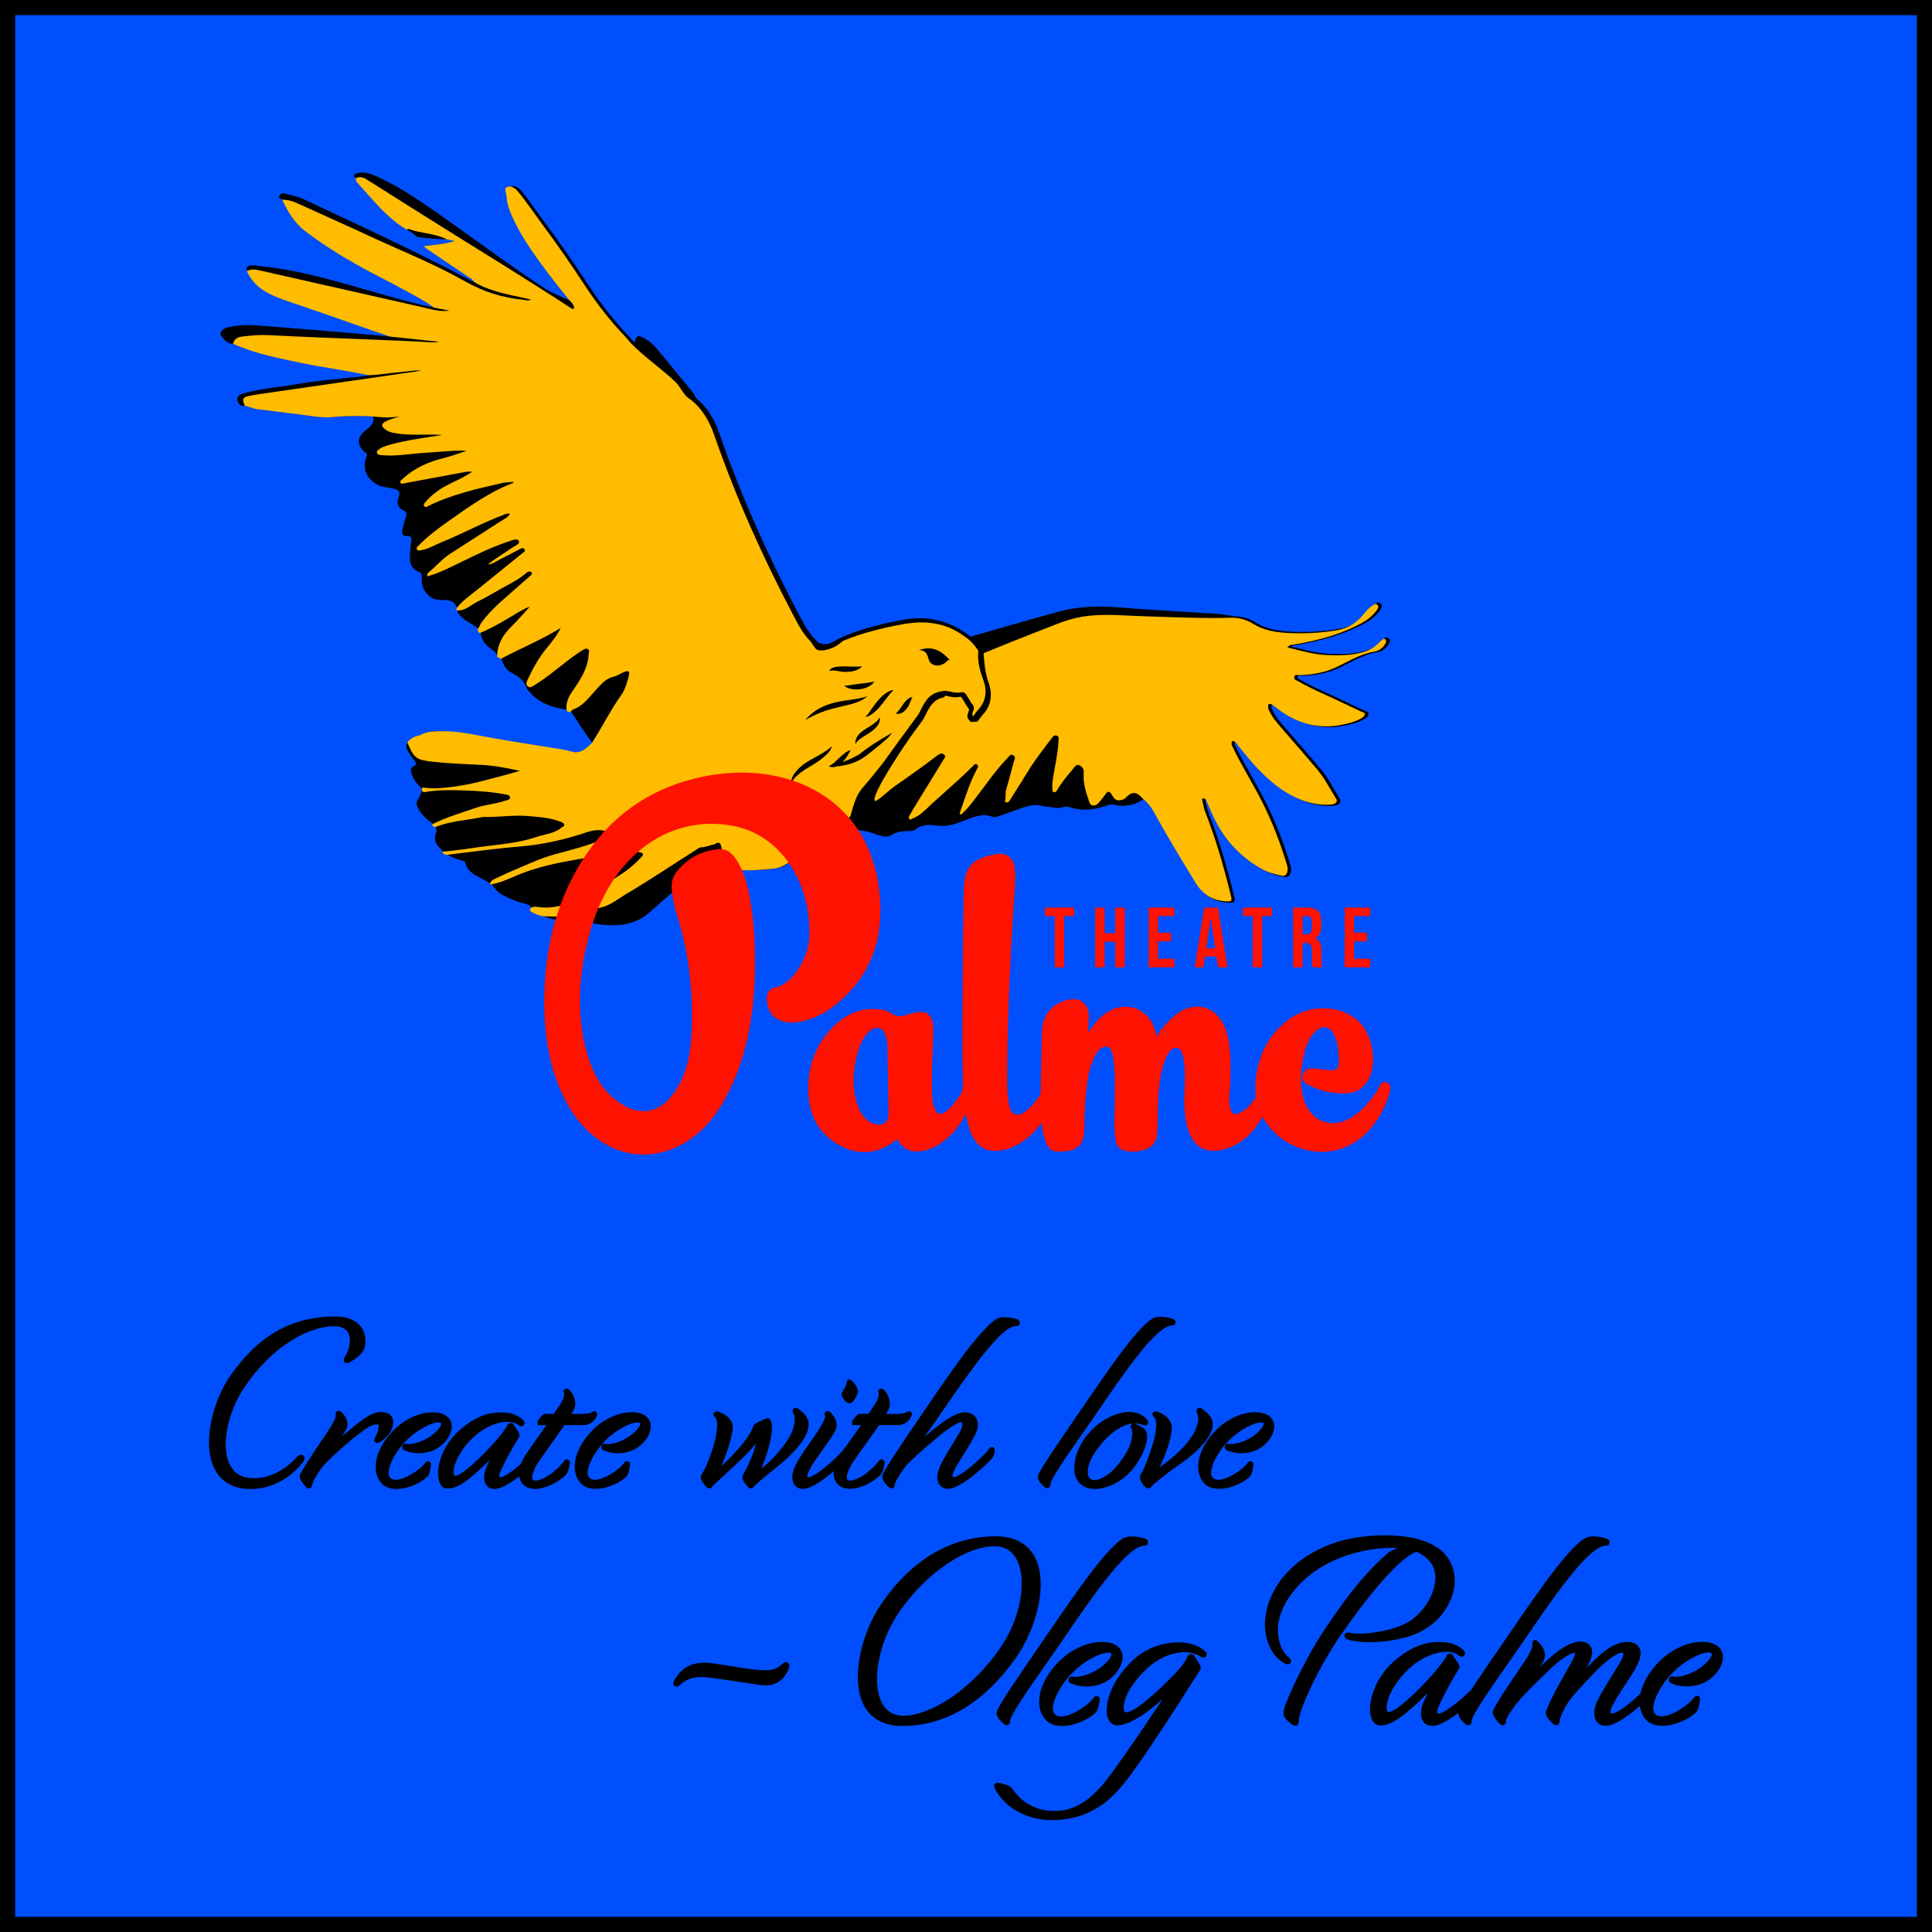 <?xml version="1.0" encoding="UTF-8"?><svg id="Layer_1" xmlns="http://www.w3.org/2000/svg" viewBox="0 0 510.24 510.24"><defs><style>.cls-1{fill:#004fff;}.cls-2{fill:#ffbc00;}.cls-3{fill:#ff1200;}</style></defs><rect class="cls-1" width="510.24" height="510.24"/><path d="M506.24,4V506.24H4V4H506.24M510.24,0H0V510.24H510.24V0h0Z"/><g><path d="M124.96,74.07l.02,.05s-.02-.05-.02-.07h0s-.08,.09-.1,.14c.04-.02,.08-.04,.11-.07,0,0-.01-.03-.02-.05h0Z"/><path d="M366.7,168.54c-.58-.46-1.09,.05-1.5,.46-1.1,1.07-2.27,2.1-3.72,2.61-3.44,1.21-7.05,1.19-10.62,1.04-3.35-.14-6.56-1.14-9.82-1.9,.36-.37,.83-.31,1.26-.38,6.26-1.06,12.36-2.65,18-5.68,1.6-.86,3.02-1.97,4.1-3.43,.38-.51,.89-1.26,.13-1.91-.63-.54-1.15-.03-1.66,.32-1.05,.72-1.8,1.74-2.63,2.69-1.72,1.94-3.86,3.27-6.4,3.7-4.44,.76-8.93,.99-13.43,.73-3.03-.17-6.07-.71-8.62-2.29-1.91-1.19-3.78-1.74-5.93-1.74h0c-3.34-.74-6.76-.76-10.15-1-6.4-.44-12.81-.73-19.21-1.28-5.68-.49-11.31-.46-16.83,1.03-7.78,2.11-15.52,4.4-23.27,6.62-.23-.17-.46-.33-.71-.49-3.95-2.9-8.26-4.37-12.83-4.37-1.36,0-2.78,.13-4.2,.39-6.22,1.13-13.47,2.86-18.75,5.9-1.47,.85-3.46,.81-4.5-.6-2.05-2.07-3.35-4.62-4.69-7.18-8.01-15.27-15.07-30.95-20.72-47.27-1.25-3.63-3.13-6.95-6.23-9.4-.13-.54-.41-.98-.75-1.4-3.2-3.88-6.35-7.8-9.59-11.65-1.07-1.27-2.36-2.31-3.9-3.03-.88-.41-1.45-.35-1.7,.69-.06,.25-.22,.48-.34,.73-.56-.64-1.1-1.31-1.68-1.92-3.87-4.08-7.3-8.5-10.39-13.2-3.62-5.51-7.35-10.95-11.3-16.24-2.15-2.88-4.12-5.88-6.42-8.65-.73-.88-1.67-1.57-2.78-1.18-1.1,.38-1.03,1.55-.98,2.55,.15,2.75,1.15,5.35,2.54,7.57,4.32,6.95,8.65,13.93,14.17,20.04,0,.01-5.18-2.21-6.31-2.94-8.32-5.41-16.28-11.36-24.39-17.07-6.6-4.65-13.09-9.49-20.51-12.83-1.6-.72-3.27-1.3-5.06-.84-.9,.23-1.32,.67-.3,1.37,.08,.4,.16,.79,.45,1.1,4.06,4.47,7.78,9.3,13.09,12.47h0c.2,.18,.36,.43,.69,.4,.06,.28,.23,.38,.51,.32h0c.08,.09,.16,.19,.23,.28,.5,.44,.99,.92,1.7,.99,2.48,.27,4.94,.55,7.44,.55,.64,.14,1.29,.27,2.09,.43-2.71,.88-5.39,1-8.07,1.33,.24,.58,.7,.71,1.05,.96,3.6,2.44,7.22,4.87,10.82,7.33,.33,.22,.81,.32,.93,.79,.32-.05,.27,.24,.36,.4-.17,.13-.29,.05-.41-.09-.06-.07-.06-.11-.05-.16-.39,.21-.66-.19-.93-.33-14.35-7.59-29.09-14.36-43.77-21.26-1.57-.74-3.23-1.02-4.87-1.47-.68-.19-1.32-.01-1.58,.65-.35,.88,.7,.56,.95,.96,1.46,3.12,3.29,6.16,5.96,8.2,4.33,3.31,8.98,6.26,13.73,8.94,4.16,2.35,8.5,4.44,12.69,6.75,2.62,1.45,5.28,2.8,7.7,4.59-4.45-.83-8.78-2.1-13.13-3.3-10.65-2.94-21.17-6.43-32.25-7.56-1.11-.11-2.2-.46-3.33-.23-.88,.18-1.33,.55-.68,1.45,.45,.98,.98,1.88,1.69,2.72,2.34,2.78,5.64,4,8.84,5.12,5.71,1.98,11.45,3.9,17.14,5.94,3.36,1.21,6.75,2.34,10.12,3.5-3.66-.32-7.33-.64-10.99-.95-8.09-.68-16.18-1.38-24.27-1.99-2.59-.19-5.2-.11-7.76,.5-1.48,.35-2.39,1.53-1.7,2.34,.84,.98,1.68,2.17,3.29,1.99,.36,.17,.72,.35,1.09,.5,5.46,2.27,11.25,3.4,16.99,4.6,5.83,1.21,11.77,1.93,17.6,3.21-.44,.09-.87,.23-1.32,.28-6.2,.69-12.42,1.14-18.57,2.22-4.41,.77-8.9,1.07-13.23,2.31-.97,.28-1.77,.69-1.61,1.77,.16,1.12,.95,1.67,2.13,1.5,1.2,.18,2.26,.79,3.49,.92,3.21,.34,6.4,.84,9.6,1.18,3.47,.36,6.89,1.21,10.43,.85,3.4-.35,6.81-.3,10.21-.16,.36,1.83-.82,2.79-2.06,3.74-2.26,1.74-2.29,3.95-.11,5.8,.28,.23,.69,.36,.45,.95-1.25,3.2-.16,6,2.87,7.6,1.32,.69,2.78,.66,4.16,1,1.55,.38,1.88,.83,1.39,2.3-.56,1.67-.17,2.79,1.4,3.56,.69,.33,.8,.68,.59,1.36-.37,1.2-.71,2.41-.99,3.63-.21,.9,.04,1.74,1.12,1.66,1.23-.09,1.36,.5,1.23,1.44-.07,.53-.19,1.06-.22,1.6-.18,2.53-.84,5.23,2.39,6.53,.73,.3,.59,1,.58,1.64-.05,2.11,.71,3.87,2.5,5.05,1.17,.77,2.59,.64,3.91,.69,1.55,.06,2.51,.74,2.97,2.19,.02,.18,.05,.35,.07,.53-.02,.65,.41,1.03,.81,1.47,1.37,1.45,3.28,2.12,4.75,3.42,.02,.45,0,.92,.57,1.08,.17,2,1.46,3.28,2.95,4.35,.75,.54,1.4,1.07,1.61,2,.34,.15,.68,.29,1.01,.43,.33,1.67,1.17,3.02,2.69,3.8,1.76,.9,3.29,1.96,3.86,3.98,.07,.24,.3,.44,.47,.64,2.65,3.29,6.28,4.55,10.3,5.03,.07,.67,.62,.56,1.05,.65,1.86,2.72,3.55,5.58,5.59,8.17-1.27,1.16-2.26,2.77-4.28,2.79-1.31-.29-2.61-.64-3.93-.85-7.8-1.23-15.62-2.41-23.38-3.88-3.42-.65-6.83-1.41-10.35-1.13-1.16,.09-2.28,.31-3.28,.94-1.35,.31-2.63,.73-3.47,1.93-.88,.99-.34,1.91,.19,2.78,.49,.8,1.08,1.54,1.66,2.28,.38,.5,.38,.87-.22,1.15-1.35,.62-.96,1.69-.54,2.62,.46,1.01,1.07,1.98,1.91,2.74,.64,.58,.71,1.2,.37,1.93-.27,.57-.48,1.17-.83,1.68-.46,.69-.34,1.27-.01,1.99,.9,1.96,2.42,3.29,4.17,4.42-.34,.64,.27,.62,.58,.82,.21,.51,.29,1.01,.07,1.55-.6,1.55-.17,2.84,1.01,3.95,.32,.3,.6,.66,.89,.99,.16,.67,.66,.81,1.24,.81,1.11,.78,2.39,1.18,3.68,1.52,.37,.1,.83,.08,.94,.6,.43,1.95,1.92,2.91,3.51,3.76,1.09,.58,2.23,1.07,3.19,1.86h0c.09,.03,.19,.05,.29,.08,.73,1.09,1.56,2.1,2.71,2.72,1.88,1.02,3.86,1.86,5.95,2.35,.77,.18,1.4,.45,1.83,1.13-.32,.5-.3,.83,.31,1.15,.92,.48,1.85,.86,2.86,1.05,2.84,1.15,5.79,1.46,8.83,1.18,1.48-.14,3.08-.83,4.36,.65,.17,.2,.58,.21,.89,.25,5.28,.73,10.31,.46,14.42-3.56,.58-.57,1.25-1.03,1.83-1.59,2.93-2.82,6.54-4.96,8.67-8.58,1.19-2.03,2.77-3.3,4.55-4.86,.69-.61,3.08,.57,3.48-.33,1.09-.71,.16-1.26,.4,.04,.24,1.34,.04,1.33,.09,2.67,.04,.79,.34,1.22,1.12,1.41,4.09,1.03,8.21,.51,12.31,.18,1.13-.09,2.34-.53,3.35-1.23h0c.54-.32,1.08-.63,1.62-.95,2.66-.68,5.19-1.97,8.06-1.67,.23,.03,.57-.1,.73-.28,.84-.9,1.85-.75,2.88-.53,.78,.17,1.59,.19,2.11-.43,.6-.71-.14-1.42-.32-2.1-.09-.34-.6-.6-.97-.82-.11-.07-.22-.14-.33-.21,.02-.02,.04-.02,.06-.03,1.47-1.11,1.74-2.43,2.84-3.76-.86,.06,.43,.46,.47,.42,.53,1.3,2.08,1.45,3.71,1.71,1.05,.17,2.05,.63,3.09,.95,1.18,.36,2.59,.75,3.54,.11,1.64-1.1,3.34-1.1,5.13-1.14,.35-.01,.82,0,1.04-.2,1.86-1.66,3.92-1.52,6.24-1.21,2.94,.4,5.7-.9,8.44-1.93,1.87-.7,3.76-1.19,5.76-.46,.65,.24,1.31,.08,1.97-.16,2.11-.78,4.22-1.52,6.35-2.25,1.72-.58,3.43-.92,5.26-.36,.97,.3,2.07,.14,3.06,.42,1.34,.37,2.64-.6,3.82-.18,3.43,1.23,6.71,.71,9.99-.43,.57-.2,1.13-.34,1.72-.2,2.86,.67,5.52,.22,7.95-1.46,1.21,.95,2.15,2.11,2.9,3.46,3.47,6.24,7.12,12.4,10.89,18.47,2,3.54,4.99,5.4,9.09,5.44,1.16,.01,1.23-.65,1.02-1.5-1.85-7.63-4-15.16-6.86-22.47-.41-1.04-.57-2.18-.84-3.28,.64-.13,.62,.31,.73,.55,.51,1.1,.99,2.2,1.48,3.32,2.76,6.35,7.12,11.25,13.13,14.69,1.75,1,3.64,1.48,5.57,1.88,.96,.2,1.44-.38,1.68-1.16,.21-.65,.12-1.32-.08-1.99-1.77-5.89-3.97-11.62-6.76-17.09-2.38-4.67-5.21-9.12-7.48-13.85-.23-.49-.66-.95-.36-1.6,.66,.12,.88,.67,1.19,1.07,2.76,3.5,5.62,6.91,9.05,9.78,3.03,2.53,6.35,4.54,10.22,5.51,1.87,.47,3.81,.69,5.75,.48,1.38-.15,1.98-1,1.39-1.93-1.62-2.58-2.99-5.34-4.96-7.69-3.15-3.75-6.39-7.44-9.59-11.13-1.18-1.36-2.35-2.72-3.13-4.37-.23-.49-.48-.97-.2-1.54,.43-.02,.73,.21,1.05,.47,5.29,4.35,11.23,6.42,18.12,5.07,1.85-.36,3.68-.8,5.33-1.77,.54-.32,.99-.69,1.02-1.31,.04-.67-.66-.66-1.05-.85-1.56-.79-3.17-1.48-4.74-2.25-4.02-1.99-8.22-3.6-12.09-5.87-.35-.21-.99-.34-.81-.9,.15-.47,.71-.2,1.09-.21,3.35-.1,6.6-.62,9.67-2.03,3.4-1.57,6.58-3.64,10.4-4.24,1.13-.18,2.13-.94,2.8-1.96,.36-.55,.66-1.2,.04-1.69v-.04ZM108.26,60.55c-.13-.04-.25-.08-.38-.11h0c.13,.04,.25,.08,.38,.11h0Z"/></g><g><g><path d="M80.09,384.41c-.41-.34-1.01-.27-1.44,.15-.03,.03-.09,.09-.16,.17-2.19,2.39-6.78,6.3-12.84,5.58-2.35-.28-4.05-1.53-5.06-3.72-2.22-4.84-.53-13.51,3.94-20.17,7.49-11.16,17.26-16.16,23.63-16.16,1.9,0,3.18,.59,3.81,1.76,.97,1.81,.21,4.69-1.03,6.57-.26,.35-.26,.79,0,1.1,.27,.32,.73,.4,1.13,.21,.58-.25,3.61-1.9,4.25-4.04,.24-.82,.54-3.39-1-5.46-1.34-1.8-3.63-2.71-6.82-2.71-11.38,0-20.13,4.91-27.55,15.47-4.73,6.69-7.71,18.08-4.27,24.81,1.75,3.41,4.98,5.24,9.35,5.28,.04,0,.09,0,.13,0,8.95,0,13.82-7.05,14.02-7.36,.42-.64,.26-1.21-.1-1.5Z"/><path d="M100.08,380.98c.13-.07,3.31-1.68,3.72-4.85,.2-1.47-.41-2.24-.95-2.64-1.23-.89-3.35-.65-4.81,.05-1.72,.86-3.14,1.95-5.87,4.24-.63,.51-1.24,1.03-1.81,1.54,.5-.77,.93-1.48,1.17-2.02,.6-1.35,.13-2.93-1.32-4.36-.34-.34-.85-.42-1.22-.19-.26,.16-.5,.54-.32,1.08,.27,.73-2.06,4.14-3.92,6.89-1.77,2.6-3.78,5.56-5.39,8.51-.26,.39-.28,.97-.04,1.45,.35,.7,1.12,1.71,1.64,2.15,.13,.1,.37,.28,.67,.28,.09,0,.19-.02,.29-.06,.45-.19,.51-.7,.54-.93,.12-1.05,1.75-3.4,2.53-4.53h0c1.01-1.48,8.59-8.43,12.28-10.64,1.11-.66,2.28-.9,2.64-.7,.03,.02,.07,.03,.07,.17,.06,1.32-.44,2.33-1.01,3.37-.23,.35-.2,.79,.09,1.08,.29,.29,.73,.32,1.01,.13Z"/><path d="M113.29,385.94c-.37-.11-.79,.06-1.04,.44-.92,1.42-5.04,4.37-7.65,4.43-.74,0-1.3-.21-1.64-.68-1.23-1.75,1.22-6.11,3.27-8.51,3.79-4.47,9.21-6.62,10.25-5.79,.03,.03,.07,.06,.07,.18-.03,.65-1.15,2.12-2.94,3.34-2.12,1.5-5.1,2.28-6.27,1.95-.45-.11-.93,.15-1.07,.6-.15,.45,.08,.91,.49,1.08,2.21,1.1,6.1,1.26,8.97-.63,2.05-1.35,3.49-3.54,3.57-5.45,.05-1.18-.39-2.17-1.28-2.87-2.68-2.09-9.87-1.29-15.03,4.71-3.9,4.5-4.89,9.61-2.46,12.72,.85,1.07,2.17,1.68,3.82,1.76,.14,0,.27,.01,.41,.01,3.07,0,6.58-1.67,8.16-3.3,.54-.54,.8-2.17,.92-3.17,0-.38-.22-.69-.55-.79Z"/><path d="M150.02,385.46c-.41-.15-.87,.04-1.12,.46-1.4,2.14-5.31,5.06-7.41,5.11-.54,.02-.73-.17-.83-.31-.43-.59,.29-2.55,1.21-4.09,.54-.86,1.71-2.49,3.06-4.38,1.34-1.88,2.86-4,4.14-5.89h5.14c1.51,0,2.86-.99,3.46-2.56,.15-.46-.03-.79-.25-.95-.14-.1-.52-.29-1.02,.09-.19,.14-.86,.47-2.85,.47h-2.62c.24-.39,.45-.75,.55-.96,1-1.93,.16-4.1-1.14-5.41-.23-.29-.67-.4-1.03-.24-.36,.16-.61,.59-.38,1.15,.22,.44-.16,1.79-1.08,3.11l-1.59,2.35c-.44,0-.79-.01-1.09-.02-.6-.01-.99-.02-1.27,.02-.25,0-.5,.07-1.22,.93-.74,.88-.74,1.17-.74,1.32l.05,.7h2.31c-.65,.93-1.32,1.88-1.97,2.8-1.89,2.68-3.51,4.99-4.02,5.86-.28,.46-.54,1.02-.75,1.62-1.77,1.54-3.75,3.03-5.02,3.44-.27,.08-.55,.05-.62-.02,0,0-.23-.28,.28-1.47,1.02-2.37,2.74-5.58,4.85-9.04,.38-.63,.02-1.19-.96-2.66l-.45-.68c-.2-.29-.53-.45-.86-.42-.36,.04-.66,.29-.83,.7-.11,.29-1.25,2.02-3.17,4.2l-.3,.33c-1.32,1.45-3.3,3.64-5.78,5.81-3.61,3.23-4.53,2.98-4.68,2.9-.15-.08-.34-.55-.14-1.83,.43-2.81,2.9-6.22,5.02-8.21,4.19-3.92,9.66-5.36,12.27-3.17,.32,.21,.71,.2,1.01-.02,.3-.23,.42-.63,.31-.96-.25-.87-2.55-2.18-4.18-2.38-4.51-.55-8.02,.56-12.11,3.84-5.54,4.39-6.9,10.48-6.45,13.3,.4,2.4,1.64,2.74,2.01,2.79,2.99,.39,6.34-2.39,11.59-7.5-.24,.5-.47,.97-.74,1.56-.91,1.97-.99,3.83-.2,4.99,.48,.71,1.26,1.09,2.22,1.09,.07,0,.13,0,.2,0,1.71-.1,4.12-1.62,6.3-3.33,.13,.88,.49,1.7,1.23,2.32,.84,.71,1.88,1,2.99,1,2.92,0,6.36-1.98,8.03-3.65,.63-.55,1-2.29,1.14-3.02,.09-.56-.2-.93-.53-1.05Z"/><path d="M170.59,374c-2.68-2.09-9.87-1.29-15.03,4.71-3.9,4.5-4.89,9.61-2.46,12.72,.85,1.07,2.17,1.68,3.82,1.76,.14,0,.27,.01,.41,.01,3.07,0,6.58-1.67,8.16-3.3,.54-.54,.8-2.17,.92-3.17,0-.38-.22-.69-.55-.79-.37-.11-.79,.06-1.04,.44-.92,1.42-5.04,4.37-7.65,4.43-.75,0-1.3-.21-1.64-.68-1.23-1.75,1.22-6.11,3.27-8.51,3.79-4.47,9.21-6.62,10.25-5.79,.03,.03,.07,.06,.07,.18-.03,.65-1.15,2.12-2.94,3.34-2.12,1.5-5.1,2.28-6.27,1.95-.45-.11-.93,.15-1.07,.6-.15,.45,.08,.91,.49,1.08,2.21,1.1,6.1,1.26,8.97-.63,2.05-1.35,3.49-3.54,3.57-5.45,.05-1.18-.39-2.17-1.28-2.87Z"/><path d="M210.94,372.17l-.2-.16c-.39-.29-.89-.25-1.2,.1-.27,.31-.29,.76-.05,1.07,.7,1.11,.38,2.59-.04,4.14-.78,2.96-4.99,7.91-8.35,10.52,1.23-3.2,2.47-6.71,2.76-10.05,0-.1,.16-2.44-.65-3.05-.24-.18-.54-.22-.8-.12-.21,.07-.64,.21-1.04,.42-2,.89-2.34,1.22-2.61,2.05-.03,.08-.06,.18-.1,.28-1.25,2.96-5.24,7.18-8.15,9.81,1.37-3.14,2.68-6.95,3-9.95,.32-2.89-3.28-4.31-3.99-4.47-.44-.11-.86,.09-1.03,.47-.16,.37-.03,.8,.32,1.03,.34,.23,.69,1.02,.57,2.52-.17,2.83-1.02,5.95-2.66,9.83-.66,1.58-1.05,2.19-1.28,2.56-.21,.33-.36,.58-.36,1.06,0,.77,1.13,2.26,1.68,2.65,.21,.14,.41,.21,.61,.21,.07,0,.14,0,.21-.03,.23-.06,.41-.21,.51-.41,.21-.32,1.82-1.81,3.13-3,.95-.87,1.93-1.78,2.7-2.52l1.07-1.02c1.92-1.83,3.36-3.2,4.65-4.91-.32,1.54-.95,3.36-1.87,5.37-.47,.99-.84,1.62-1.11,2.08-.36,.62-.6,1.02-.6,1.56,0,.77,1.13,2.26,1.68,2.66,.28,.19,.56,.25,.82,.18,.23-.06,.41-.22,.5-.41,.22-.34,2.17-2.05,5.91-5.02,2.5-1.99,6.88-5.85,8.2-9.4,1.24-3.36-.67-4.86-2.2-6.07Z"/><path d="M224.04,370.57c.1,.03,.2,.04,.3,.04,.21,0,.43-.07,.62-.21,.72-.59,1.14-1.5,1.39-2.04l.1-.22c.62-1.25-.95-2.96-1.44-3.46-.42-.42-.79-.35-.97-.28-.14,.06-.47,.26-.47,.8,0,.62-.35,1.16-.7,1.67-.37,.56-.75,1.14-.51,1.81,.23,.55,.87,1.65,1.68,1.88Zm.83-5.36h-.26s0,0,0,0h.26s0,0,0,0Z"/><path d="M233.11,385.46c-.41-.15-.87,.04-1.12,.46-1.4,2.14-5.31,5.06-7.41,5.11-.54,.02-.73-.17-.83-.31-.43-.59,.29-2.55,1.21-4.09,.54-.86,1.71-2.49,3.06-4.38,1.34-1.88,2.86-4,4.14-5.89h5.14c1.51,0,2.86-.99,3.46-2.56,.15-.46-.03-.79-.25-.95-.14-.1-.51-.29-1.02,.09-.19,.14-.86,.47-2.85,.47h-2.62c.24-.39,.45-.75,.55-.96,1-1.93,.16-4.1-1.14-5.41-.23-.29-.67-.4-1.03-.24-.35,.16-.61,.59-.38,1.15,.22,.44-.16,1.79-1.08,3.11l-1.59,2.35c-.44,0-.79-.01-1.09-.02-.59-.01-.99-.02-1.27,.02-.25,0-.5,.07-1.22,.93-.74,.88-.74,1.17-.74,1.32l.05,.7h2.31c-.65,.93-1.32,1.88-1.97,2.8-.8,1.14-1.55,2.2-2.19,3.12-.14,.09-.27,.22-.36,.41-.38,.8-6.25,6.5-8.96,7.39-.25,.07-.59,.04-.67-.06-.08-.1-.12-.51,.33-1.41,.87-1.79,2.4-3.92,3.88-5.99,1.25-1.75,2.43-3.39,3.11-4.7,.83-1.6,.4-3.26-1.27-4.95-.23-.29-.67-.4-1.03-.23-.35,.16-.6,.59-.38,1.15,.23,.46-.61,1.92-1.16,2.89l-.07,.12c-.81,1.36-1.86,2.86-2.88,4.31-1.44,2.05-2.92,4.17-3.75,5.91-.93,1.9-1.02,3.8-.25,4.96,.49,.73,1.28,1.13,2.26,1.13,.07,0,.13,0,.2,0,2.18-.13,5.48-2.54,8-4.73-.15,1.39,.13,2.79,1.25,3.72,.84,.71,1.88,1,2.99,1,2.92,0,6.36-1.98,8.03-3.65,.63-.55,1-2.29,1.14-3.02,.09-.56-.2-.93-.53-1.05Z"/><path d="M268.95,348.52l-.15-.05c-.65-.22-4.01-1.24-5.86,.01-4.64,3.16-12.81,15.2-19.37,24.88l-.08,.12c-5.27,7.61-9.8,14.54-10.32,15.82l-.03,.09c-.08,.22-.22,.59-.11,1.03,.25,.83,1.41,2.22,1.98,2.51,.34,.17,.64,.18,.89,.02,.39-.24,.39-.7,.38-.81,.02-.21,.24-1.14,2.33-4.17,1.02-1.45,3.98-4.21,8.84-8.24,.36-.36,4.28-3.59,6.04-4.06,.26-.07,.5-.05,.58,.05,.03,.04,.3,.4-.23,1.72-.28,.73-1.11,2.07-2.08,3.62-1.19,1.91-2.54,4.08-3.45,6.05-.91,1.97-.99,3.83-.2,4.99,.48,.71,1.26,1.09,2.22,1.09,.07,0,.13,0,.2,0,3.76-.22,10.88-7.27,11.55-8.15,.6-.7,.62-2.06,.62-2.07,0-.5-.32-.75-.59-.81-.35-.08-.74,.11-.94,.53-.37,.79-6.24,6.5-8.96,7.39-.27,.08-.55,.05-.61-.02,0,0-.23-.28,.28-1.47,.44-.99,1.48-2.66,2.58-4.43,1.35-2.15,2.74-4.38,3.36-5.89,.69-1.63,.54-3.21-.38-4.23-.92-1.02-2.46-1.32-4.12-.8-1.72,.55-3.97,1.97-7.08,4.48-.7,.57-1.42,1.19-2.11,1.78,.31-.43,.62-.87,.93-1.31,1.02-1.43,2.02-2.84,2.78-3.96l.71-1.03c6.87-9.99,14.65-21.31,18.91-22.83,.49-.16,.81-.16,.98-.16,.59,0,.8-.39,.85-.52,.16-.39-.01-.81-.26-1.06l-.11-.11Z"/><path d="M288.88,374.29l.88-1.29c6.8-9.96,14.52-21.26,18.87-22.77,.49-.16,.81-.16,.98-.16,.44,0,.79-.31,.84-.75,.06-.46-.24-.89-.64-.99-.9-.3-3.96-1.18-5.72,.08-4.16,2.83-11.1,12.96-17.23,21.9-.76,1.1-1.5,2.19-2.23,3.24l-.1,.15c-6.07,8.85-9.82,14.35-10.35,15.93-.13,.39-.09,.83,.09,1.2,.42,.92,1.3,1.67,1.79,2.03l.03,.02c.16,.11,.33,.16,.5,.16,.13,0,.25-.03,.37-.09,.32-.17,.48-.51,.48-1.01,0-1.24,4.43-7.59,8.33-13.19,1.03-1.48,2.08-2.99,3.11-4.48Z"/><path d="M302.68,377.96c-.43-1-2.81-1.91-2.82-1.91h0c-.1-.05-.21-.09-.31-.1h.03c.94,0,1.89,.15,2.17,.32,.48,.29,1,.26,1.3-.06,.11-.12,.43-.55-.06-1.23-.87-1.1-2.05-1.75-3.71-2.02-2.46-.41-7.68,.77-11.89,5.69-1.98,2.25-3.88,6.09-3.66,9.59,.11,1.7,.78,3.05,1.91,3.92,.93,.71,2.18,1.08,3.57,1.08,.55,0,1.12-.06,1.7-.18h0c2.75-.59,6.64-2.27,9.6-6.97,2.16-3.48,2.92-6.37,2.16-8.13Zm-15.4,10.58c.05-1.85,1.18-4.26,3.09-6.61,3.58-4.49,6.35-5.37,7.68-5.79,.32-.1,.73-.16,1.15-.18-.16,.04-.3,.12-.4,.25-.16,.19-.36,.61,.1,1.27,.33,.48,.12,3.51-1.22,5.77-2.46,4.21-4.78,6.51-7.51,7.44-.89,.31-1.66,.27-2.17-.1-.5-.37-.76-1.07-.73-2.03Z"/><path d="M319.86,378.13c1.3-3.18-.61-4.68-2.15-5.88l-.31-.24c-.4-.3-.8-.22-1.03-.05-.31,.22-.44,.65-.28,1.12,.63,1.31,.39,2.52-.22,4.18-1.21,3.29-5.66,7.62-9.63,10.23,2.04-4.33,3.13-7.79,3.23-10.32,.08-2.9-3.34-4.27-4-4.42-.44-.11-.86,.09-1.03,.47-.16,.37-.04,.8,.32,1.03,.34,.23,.69,1.02,.57,2.52-.19,3.1-1.3,6.16-2.73,9.84-.65,1.66-1.03,2.28-1.24,2.61-.18,.29-.33,.53-.33,1,0,.75,1.03,2.34,1.68,2.65,.21,.14,.41,.21,.61,.21,.07,0,.14,0,.21-.03,.22-.06,.4-.2,.51-.41,.38-.53,4.01-3.47,6.33-5.06,5.26-3.57,8.36-6.67,9.48-9.47Zm-16.69,14.27s0,0,0,0h0s0,0,0,0Z"/><path d="M335.24,374c-2.68-2.09-9.87-1.29-15.03,4.71-3.9,4.5-4.89,9.61-2.46,12.72,.85,1.07,2.17,1.68,3.82,1.76,.14,0,.27,.01,.41,.01,3.07,0,6.58-1.67,8.16-3.3,.54-.54,.8-2.17,.92-3.17,0-.38-.22-.69-.55-.79-.37-.11-.79,.06-1.04,.44-.92,1.42-5.04,4.37-7.65,4.43-.75,0-1.3-.21-1.64-.68-1.23-1.75,1.22-6.11,3.27-8.51,3.79-4.47,9.21-6.62,10.25-5.79,.03,.03,.07,.06,.07,.18-.03,.65-1.15,2.12-2.94,3.34-2.12,1.5-5.1,2.28-6.27,1.95-.45-.11-.93,.15-1.07,.6-.15,.45,.08,.91,.49,1.08,2.21,1.1,6.1,1.26,8.97-.63,2.05-1.35,3.49-3.54,3.57-5.45,.05-1.18-.39-2.17-1.28-2.87Z"/></g><g><path d="M208.1,439.17c-.17-.12-.78-.45-1.58,.35-1.98,1.86-4.02,1.68-6.38,1.47l-.48-.04c-1.74-.15-3.4-.41-6.41-.89-1.36-.21-3-.47-5.07-.79-6.73-1.01-9.12,2.87-9.91,4.15-.05,.09-.1,.16-.13,.21-.48,.72-.35,1.33,0,1.62,.1,.08,.28,.19,.53,.19,.27,0,.63-.13,1.05-.55,1.52-1.52,4.08-2.24,6.83-1.93,2.45,.27,5.05,.67,8.06,1.13,1.83,.28,3.85,.59,6.14,.91,2.5,.36,5.83-.06,7.46-4.12,.03-.07,.05-.12,.07-.17,.39-.77,.16-1.31-.18-1.56Z"/><path d="M268.3,437.82c5.32-7.56,8.66-19.56,5.03-26.55-1.88-3.62-5.44-5.53-10.31-5.53-11.83,0-22.3,6.17-30.28,17.85-5.09,7.42-8.29,19.77-4.59,26.79,1.87,3.56,5.36,5.44,10.09,5.44,11.52,0,21.63-6.05,30.06-17.99h0Zm-29.69,15.3c-2.58,0-4.49-1.13-5.67-3.35-2.83-5.3-.96-15.84,4.17-23.48,7.9-11.78,18.8-17.94,25.48-17.94,2.7,0,4.7,1.19,5.93,3.54,2.85,5.43,.97,15.63-4.28,23.22h0c-8.13,11.83-19.05,18.02-25.64,18.02Z"/><path d="M274.77,434.3c-6.07,8.84-10.87,15.83-11.48,17.66-.14,.41-.1,.89,.1,1.28,.45,1,1.42,1.82,1.95,2.22l.03,.02c.16,.11,.34,.16,.51,.16,.13,0,.26-.03,.38-.09,.33-.17,.49-.53,.49-1.05,0-1.39,4.89-8.41,9.21-14.59,1.14-1.63,2.3-3.3,3.43-4.94l.97-1.42c7.52-11.01,16.04-23.48,20.86-25.16,.56-.19,.91-.19,1.11-.19,.45,0,.81-.32,.86-.77,.06-.47-.25-.91-.67-1.02-.98-.33-4.34-1.3-6.25,.08-4.58,3.12-12.24,14.29-19,24.15-.84,1.22-1.66,2.42-2.46,3.58l-.05,.07Z"/><path d="M290.29,440.63c-2.36,1.66-5.68,2.53-6.98,2.16-.47-.12-.95,.15-1.1,.62s.08,.94,.51,1.11c2.42,1.21,6.69,1.38,9.84-.69,2.25-1.48,3.82-3.88,3.91-5.96,.05-1.28-.42-2.36-1.39-3.11-2.94-2.28-10.82-1.4-16.49,5.19-4.28,4.94-5.37,10.55-2.72,13.95,.92,1.17,2.36,1.83,4.17,1.92,.15,0,.3,.01,.45,.01,3.37,0,7.22-1.83,8.97-3.63,.6-.61,.89-2.56,.99-3.45,0-.39-.22-.71-.57-.81-.38-.11-.82,.07-1.07,.46-1.05,1.62-5.54,4.85-8.51,4.92-.85,.02-1.47-.24-1.86-.78-1.38-1.96,1.34-6.82,3.61-9.48,4.21-4.96,10.24-7.34,11.41-6.4,.05,.04,.1,.1,.1,.25-.03,.75-1.26,2.36-3.27,3.74Z"/><path d="M311.44,433.73c-4.55,0-8.83,1.61-12.04,4.55-6.44,6-7.13,11.51-7.13,13.6,0,2.61,1.53,3.79,2.62,3.79,2.94,0,6.96-2.3,12.21-7.01-3.76,5.7-8.95,13.31-13.18,19.18-5.19,7.32-9.81,10.44-15.43,10.44-6.34,0-9.73-3.74-11.18-5.95-.51-.85-2.94-1.37-3.39-1.46-.65-.16-1,.06-1.17,.27-.18,.22-.32,.61,0,1.24,2.6,5.04,8.47,8.3,14.94,8.3,11.05,0,16.49-6.04,20.72-11.71,5.04-6.72,13.2-19.56,16.69-25.04,.94-1.48,1.57-2.47,1.79-2.79,.36-.59,.25-.98,.1-1.28-.14-.28-.36-.62-.69-1.14-.24-.37-.53-.83-.87-1.39-.31-.51-.74-.54-.91-.52-.39,.03-.73,.32-.9,.75-.19,.47-.87,1.8-2.94,4.04-1.76,1.92-4.87,4.98-7.53,7.16-2.75,2.39-5.23,3.77-6.03,3.37-.28-.14-.4-.69-.33-1.51,.21-2.77,2.4-6.4,5.85-9.71,3-2.85,6.46-4.43,10-4.56,1.52-.07,3.42,.46,4.64,1.28,.4,.26,.93,.19,1.23-.17,.24-.29,.3-.78-.08-1.16-1.06-1.23-3.69-2.56-6.98-2.56Z"/><path d="M383.71,420.86c.95-3.38,.49-6.71-1.3-9.37-5.07-7.57-21.06-6.66-28.5-4.49-11.24,3.27-19,11.45-19.79,20.84-.35,4.13,1.19,9.51,5.39,11.57,.59,.3,1.09,.1,1.32-.22,.22-.31,.25-.82-.2-1.26l-.07-.06c-2.76-2.09-3.44-6.32-2.89-9.57,1.15-6.13,7.16-13.92,18.01-17.51,3.59-1.21,8.84-2.27,13.53-1.94-1.05,.32-2.1,.78-2.8,1.41-4.92,4.38-8.98,8.8-16.29,19.66-5.73,8.52-10.65,19.61-11.11,21.81l-.02,.23c-.02,.47-.04,1,.15,1.36,.31,.62,1.07,1.36,2.23,2.2,.22,.17,.46,.25,.69,.25,.14,0,.28-.03,.4-.09,.16-.08,.53-.33,.53-.97,0-3.26,5.52-14.76,10.75-22.38,8.17-11.82,15.2-19.85,19.36-22.06,.13-.09,.66-.33,.99-.44,1.46,.59,2.72,1.54,3.75,2.85,1.5,1.91,1.37,4.37,1,6.09-.87,4.05-3.89,8.03-7.49,9.92-4.44,2.29-11.75,3.22-15.05,2.5-.63-.18-1.06,.14-1.19,.52-.16,.48,.11,1.01,.67,1.23,5.16,1.64,14.17,.45,18.77-1.71,4.48-2.07,7.9-5.96,9.14-10.4Z"/><path d="M401.3,434.97l.97-1.42c7.52-11.01,16.04-23.48,20.86-25.16,.56-.19,.91-.19,1.11-.19,.45,0,.81-.32,.86-.77,.06-.47-.25-.91-.67-1.02-.98-.33-4.34-1.3-6.25,.08-4.58,3.12-12.24,14.29-19,24.15-.84,1.22-1.66,2.42-2.46,3.58l-.05,.07c-3.19,4.65-6.02,8.78-8.09,11.92-2.25,2.23-6.14,5.6-8.21,6.27-.31,.09-.65,.07-.76-.04-.11-.12-.17-.62,.3-1.7,1.13-2.62,3.03-6.17,5.36-9.98,.4-.66,0-1.27-1.06-2.87l-.49-.74c-.2-.3-.54-.48-.89-.44-.38,.04-.68,.29-.86,.73-.12,.32-1.38,2.23-3.51,4.66l-.33,.36c-1.45,1.6-3.65,4.02-6.37,6.41-4.01,3.59-5.07,3.31-5.25,3.22-.22-.12-.4-.74-.19-2.09,.47-3.12,3.22-6.9,5.56-9.1,4.65-4.35,10.73-5.95,13.63-3.51,.33,.22,.73,.21,1.04-.02,.31-.24,.43-.64,.32-.99-.27-.94-2.78-2.36-4.56-2.58-4.96-.6-8.82,.62-13.31,4.22-6.09,4.83-7.58,11.52-7.09,14.61,.43,2.6,1.77,2.97,2.16,3.02,3.32,.43,7.08-2.74,13.02-8.53-.34,.69-.63,1.28-.99,2.07-1,2.15-1.08,4.19-.23,5.44,.52,.76,1.36,1.18,2.39,1.18,.07,0,.15,0,.22,0,1.81-.1,4.32-1.65,6.64-3.43-.02,.3,.04,.6,.17,.86,.45,1,1.42,1.82,1.95,2.22l.03,.02c.16,.11,.34,.16,.51,.16,.13,0,.26-.03,.38-.09,.33-.17,.49-.53,.49-1.05,0-1.39,4.89-8.41,9.21-14.59,1.14-1.63,2.3-3.3,3.43-4.94Z"/><path d="M453.65,434.74c-2.94-2.28-10.82-1.4-16.49,5.19-2.09,2.41-3.41,4.98-3.92,7.37-2.26,2.11-5.32,4.61-7.09,5.19-.31,.09-.65,.07-.75-.05-.11-.12-.17-.62,.29-1.68,.76-1.63,2.1-3.65,3.39-5.6,1.44-2.18,2.81-4.24,3.54-5.93,.88-1.98,.88-3.49,0-4.51-1.11-1.28-3.23-1.25-4.7-.83-2.17,.59-4.44,2.13-7.14,4.83-.65,.65-1.27,1.29-1.84,1.88,.25-.44,.49-.87,.7-1.28,1.34-2.69,.84-4.12,.18-4.85-.9-1.01-2.64-1.23-4.42-.57-1.9,.71-3.56,1.65-6.84,4.57-.61,.55-1.23,1.14-1.84,1.73,.46-.73,.84-1.39,1.05-1.85,.66-1.48,.08-3.2-1.67-4.88-.47-.47-.9-.29-1.02-.23-.16,.08-.51,.35-.38,1.03,.25,1.23-2.01,4.52-4.4,7.99-1.89,2.75-4.03,5.87-5.8,9.11-.32,.53-.35,1.13-.11,1.63,.4,.88,1.25,1.9,1.88,2.44,.44,.33,.82,.2,.96,.13,.19-.1,.52-.36,.51-1.07-.06-.72,1.8-3.27,2.5-4.23,1.28-1.75,5.82-6.34,9.47-9.75,2.23-2.08,4.47-3.62,5.7-3.93,.38-.1,.54-.08,.57-.1,.07,.24-.1,.96-1.23,2.98l-.14,.25c-.44,.79-.87,1.55-1.29,2.29-1.86,3.27-3.61,6.37-4.94,9.74-.26,.64-.07,1.15,.1,1.48,.43,.85,1.39,1.81,1.87,2.13,.14,.11,.53,.4,.97,.21,.47-.19,.54-.73,.57-.95,.13-1.14,.84-2.74,2.09-4.77,.9-1.45,3.47-4.36,7.64-8.64,2.01-2.08,4.95-4.44,6.42-4.69,.47-.08,.64,0,.66,.03,.09,.14,.09,.98-1.1,2.92l-.99,1.6c-1.64,2.65-3.69,5.94-4.73,8.08-1.01,2.08-1.12,4.15-.28,5.41,.53,.79,1.38,1.22,2.43,1.22,.07,0,.15,0,.22,0,2.4-.14,6.04-2.81,8.82-5.23,.17,1.23,.61,2.35,1.35,3.3,.92,1.17,2.36,1.83,4.17,1.92,.15,0,.3,.01,.45,.01,3.37,0,7.22-1.83,8.97-3.63,.6-.61,.89-2.56,.99-3.45,0-.39-.22-.71-.57-.81-.38-.11-.82,.07-1.07,.46-1.05,1.62-5.54,4.85-8.51,4.92-.86,.02-1.47-.24-1.86-.78-1.38-1.96,1.34-6.82,3.61-9.48,4.21-4.96,10.23-7.34,11.41-6.4,.05,.04,.1,.1,.1,.25-.03,.75-1.26,2.36-3.27,3.74-2.36,1.66-5.68,2.53-6.98,2.16-.47-.12-.95,.15-1.1,.62s.08,.94,.51,1.11c2.42,1.21,6.69,1.38,9.84-.69,2.25-1.48,3.82-3.88,3.91-5.96,.05-1.28-.42-2.36-1.39-3.11Z"/></g></g><g><path class="cls-2" d="M365.87,168.86l-.12-.1c-.3-.14-.56,.05-1.03,.5-1.05,1.03-2.28,2.14-3.82,2.68-3.51,1.24-7.19,1.2-10.67,1.05-2.63-.11-5.22-.76-7.72-1.38-.7-.18-1.41-.35-2.11-.52l-.41-.1,.29-.3c.33-.34,.74-.38,1.1-.42,.1,0,.2-.02,.29-.03,7.45-1.26,12.96-3,17.86-5.63,1.7-.92,3.01-2.02,4-3.35,.49-.67,.68-1.14,.17-1.58-.39-.33-.69-.15-1.18,.2l-.19,.13c-.8,.55-1.42,1.28-2.06,2.04-.17,.2-.34,.4-.51,.6-1.83,2.07-4.02,3.34-6.51,3.77-4.33,.75-8.85,.99-13.43,.73-3.73-.21-6.49-.95-8.7-2.32-1.86-1.15-3.7-1.69-5.78-1.7-5.8,.21-11.69,0-17.39-.19-1.85-.06-3.69-.13-5.54-.18-1.36-.04-2.74-.11-4.08-.17-4.66-.23-9.48-.47-14.16,.61-2.44,.56-4.81,1.49-7.1,2.4-.49,.19-.98,.38-1.46,.57-5.28,2.04-13.16,5.22-15.83,6.34v.04s.16,4.66,1.24,7.55c1.23,3.28,.73,6.27-1.45,8.64-.3,.33-.56,.69-.85,1.07l-.29,.39c-.07,.09-.13,.18-.2,.27l-.07,.08-1.77,.14-.49-.57c-.67-.76-.34-1.57-.17-2,.04-.09,.07-.17,.09-.24,.16-.51,.09-.79-.28-1.12l-.12-.15-1.4-2.3c-.09-.15-.24-.33-.42-.29-1.41,.32-2.72-.01-3.76-.28-.15-.04-.19-.02-.19-.02,0,0-.01,.03-.03,.06-.08,.14-.21,.37-.66,.47-2.54,.56-3.54,2.58-4.6,4.72-.04,.09-.09,.18-.14,.27-.12,.24-.24,.48-.37,.72l-.05,.08-.24,.33c-.7,.95-1.39,1.89-2.09,2.84-2.74,3.72-11.11,16.28-10.48,18.19,.03,.08,.06,.1,.1,.12,.39,.13,2.03-1.27,3.11-2.19,.75-.64,1.53-1.3,2.16-1.74,3.39-2.34,7.31-5.09,11.06-7.98,.18-.14,.43-.33,.72-.46,.49-.22,.95-.15,1.27,.19,.37,.4,.11,.77-.03,.97-.03,.05-.07,.09-.09,.14l-.24,.39c-2.35,3.83-4.71,7.66-7.05,11.49-.66,1.08-1.26,2.09-1.83,3.11-.3,.54-.12,.79,.05,.93,.15,.13,.24,.1,.53-.07,.1-.06,.2-.11,.31-.16,1.71-.65,3.01-1.91,4.27-3.13,.38-.36,.75-.73,1.14-1.07,.93-.84,1.86-1.67,2.79-2.5,2.59-2.31,5.27-4.69,7.76-7.19,.03-.03,.06-.07,.09-.1,.13-.15,.3-.36,.56-.37,.16,0,.3,.06,.44,.19,.37,.36,.12,.77-.03,1.02l-.07,.12c-1.6,3.02-2.72,6.29-3.8,9.46l-.42,1.22c-.09,.25-.17,.49-.24,.74-.11,.39-.1,.49,.05,.56,.14,.08,.22,.03,.44-.18l.1-.09c1.3-1.14,2.36-2.53,3.38-3.88,.22-.29,.44-.59,.67-.88,.69-.9,1.37-1.81,2.05-2.72,1.8-2.42,3.65-4.92,5.83-7.11,.07-.07,.15-.17,.22-.26,.26-.34,.7-.9,1.33-.51,.64,.4,.39,1.06,.22,1.49-.05,.12-.09,.24-.12,.35l-.25,.93c-.57,2.11-1.15,4.29-1.76,6.43-.12,.41-.12,.83-.12,1.28,0,.36,0,.73-.07,1.1-.01,.07-.03,.14-.04,.21-.1,.43-.09,.54,.2,.63,.42,.13,.69,.02,.95-.41,.63-1.02,1.27-2.02,1.91-3.03,.88-1.38,1.79-2.81,2.64-4.24,1.55-2.6,3.39-5.04,5.18-7.4,.42-.56,.85-1.12,1.26-1.68l.08-.1c.28-.38,.7-.95,1.34-.76,.69,.21,.59,.87,.53,1.26-.01,.1-.03,.19-.03,.28-.08,2.08-.46,4.15-.82,6.16-.13,.73-.26,1.46-.38,2.19l-.09,.51c-.2,1.2-.41,2.44-.33,3.69v.08c.03,.46,.06,.68,.41,.77,.35,.09,.57-.03,.81-.45,1.24-2.13,2.79-3.99,4.28-5.7,.06-.07,.13-.16,.19-.25,.29-.39,.74-.99,1.43-.71,.78,.31,1.27,1.12,1.19,1.97-.23,2.6,.51,4.99,1.28,7.23l.09,.26c.21,.66,.36,1.04,.95,1.16,.74,.16,1.25-.3,1.74-.83,.54-.58,1.07-1.25,1.71-2.18,.19-.27,.45-.59,.78-.59,0,0,.01,0,.02,0,.35,.01,.6,.38,.8,.73,.9,1.55,1.46,1.8,2.99,1.32,.26-.08,.43-.19,.65-.42,.87-.91,1.56-1.31,2.24-1.31h.04c.7,.02,1.39,.46,2.25,1.44,1.15,.9,2.12,2.05,2.92,3.49,3.32,5.98,6.87,11.99,10.84,18.39,2,3.53,4.89,5.27,8.85,5.31,.37,0,.64-.07,.76-.22,.14-.17,.14-.48,.02-.98-2.13-8.79-4.3-15.89-6.83-22.36-.28-.73-.45-1.5-.61-2.25-.08-.35-.15-.7-.24-1.04l-.06-.24,.24-.05c.73-.15,.88,.33,.95,.56,.01,.04,.03,.09,.04,.12,.5,1.08,.98,2.18,1.47,3.31,2.72,6.26,7.08,11.15,12.98,14.52,1.8,1.03,3.77,1.5,5.48,1.85,.7,.14,1.14-.17,1.4-1,.17-.53,.14-1.11-.08-1.84-1.88-6.24-4.08-11.8-6.72-16.99-1.05-2.06-2.21-4.12-3.33-6.11-1.41-2.49-2.86-5.07-4.12-7.7-.05-.1-.1-.19-.15-.29-.22-.39-.5-.89-.21-1.51l.08-.17,.18,.03c.62,.11,.91,.55,1.15,.9,.06,.09,.12,.17,.18,.25,3.05,3.87,5.75,7,8.98,9.7,3.36,2.81,6.66,4.58,10.08,5.44,2.01,.5,3.91,.66,5.64,.48,.67-.07,1.15-.32,1.32-.68,.16-.33,.02-.66-.12-.88-.48-.77-.95-1.56-1.4-2.33-1.06-1.81-2.16-3.67-3.52-5.3-2.48-2.95-5.04-5.9-7.53-8.76l-2.02-2.33c-1.09-1.26-2.33-2.68-3.15-4.41l-.03-.05c-.23-.49-.5-1.04-.17-1.69l.06-.13h.14c.51-.02,.88,.25,1.21,.52,5.62,4.62,11.45,6.25,17.85,5,1.73-.34,3.57-.76,5.24-1.74,.52-.31,.87-.62,.9-1.11,.02-.28-.14-.36-.55-.49-.13-.04-.26-.08-.37-.14-.83-.42-1.69-.82-2.52-1.2-.73-.34-1.47-.68-2.2-1.04-1.45-.72-2.95-1.39-4.39-2.05-2.55-1.16-5.19-2.35-7.67-3.8-.07-.04-.15-.07-.22-.11-.34-.16-.9-.42-.69-1.06,.17-.53,.7-.45,1.01-.41,.1,.02,.2,.03,.29,.03,3.79-.11,6.82-.75,9.54-2,.87-.4,1.74-.84,2.58-1.27,2.45-1.24,4.98-2.53,7.85-2.98,1-.16,1.96-.83,2.63-1.84,.44-.67,.47-1.07,.09-1.37Z"/><path class="cls-2" d="M242.51,188.8c1.33-2.55,2.3-5.39,5.63-6.13,.81-.18,1.63-.31,2.4-.11,1.14,.29,2.24,.54,3.42,.27,.51-.11,.95,.17,1.23,.63,.46,.76,.92,1.52,1.38,2.28,.6,.53,.75,1.13,.5,1.93-.15,.47-.53,.99-.07,1.52,.46-.6,.87-1.24,1.38-1.79,2.16-2.36,2.33-5.14,1.3-7.89-.95-2.52-1.57-5.01-1.31-7.69-1.06-1.49-2.21-2.88-3.79-3.84-4.87-3.59-10.25-4.19-16.26-3.1-5.36,.97-10.59,2.29-15.63,4.36-.46,.35-.89,.73-1.37,1.06-1.78,1.22-5.05,2.12-5.97,.94-.46-.59-.86-1.23-1.29-1.84-2.05-2.07-3.35-4.62-4.69-7.18-8.01-15.27-15.07-30.95-20.72-47.27-1.25-3.63-3.13-6.95-6.23-9.4-2-1.13-2.45-3.16-4.09-4.73-3.65-3.48-8.28-6.6-11.76-10.25-.56-.64-1.1-1.31-1.68-1.92-3.87-4.08-7.3-8.5-10.39-13.2-3.62-5.51-7.35-10.95-11.3-16.24-2.15-2.88-4.12-5.88-6.42-8.65-.73-.88-1.67-1.57-2.78-1.18-1.1,.38-.29,1.43-.23,2.42,.15,2.75,1.37,5.22,2.54,7.57,3.83,7.72,14.17,20.04,14.17,20.04,1.45,1.33,1.46,2.71,.32,1.97-12.28-8.04-24.84-15.64-37.26-23.46-5.62-3.54-11.25-7.07-16.86-10.63-.94-.6-1.81-.68-2.78-.18,.08,.4,.16,.79,.45,1.1,4.06,4.47,7.78,9.3,13.09,12.47,.1-.08,.19-.16,.29-.24,.14,.04,.27,.08,.41,.12l-.03-.02c3.22,1.15,6.79,1.06,9.89,2.68,.64,.14,1.29,.27,2.09,.43-2.71,.88-5.39,1-8.07,1.33,.24,.58,.7,.71,1.05,.96,3.6,2.44,7.22,4.87,10.82,7.33,.33,.22,.81,.32,.93,.79,.32-.05,.27,.24,.36,.4,3.99,2.4,8.5,3.2,12.95,4.18,.59,.13,1.18,.27,2.11,.48-.88,.43-1.37,.11-1.85,.07-5.53-.51-10.71-2.13-15.54-4.87-8.02-4.55-16.59-7.95-24.94-11.82-6.47-3.01-12.99-5.9-19.49-8.86-1.24-.57-2.52-.93-3.89-.88,1.46,3.12,3.29,6.16,5.96,8.2,4.33,3.31,8.98,6.26,13.73,8.94,4.16,2.35,8.5,4.44,12.69,6.75,2.62,1.45,5.28,2.8,7.7,4.59,1.26,.24,2.52,.49,4.12,.8-2.6,.35-4.71-.35-6.83-.83-14.26-3.21-28.51-6.47-42.77-9.67-1.28-.29-2.63-.68-3.93,.07,.45,.98,.98,1.88,1.69,2.72,2.34,2.78,5.64,4,8.84,5.12,5.71,1.98,11.45,3.9,17.14,5.94,3.36,1.21,6.75,2.34,10.12,3.5,4.31,.46,8.63,.92,12.94,1.37-1.29,.28-2.56,.11-3.84,.04-4.21-.23-8.42-.4-12.64-.57-9.51-.4-19.01-.72-28.5-1.22-2.36-.12-4.65,.08-6.96,.37-1.18,.15-2.16,.58-2.43,1.9,.36,.17,.72,.35,1.09,.5,5.46,2.27,11.25,3.4,16.99,4.6,5.83,1.21,11.77,1.93,17.6,3.21,2.96-.04,5.87-.64,8.81-.85,1.64-.11,3.26-.55,5.23-.34-14.33,2.07-28.35,4.1-42.37,6.13-.84,.12-1.68,.25-2.52,.41-2.16,.4-2.62,.68-1.75,2.74,1.2,.18,2.26,.79,3.49,.92,3.21,.34,6.4,.84,9.6,1.18,3.47,.36,6.89,1.21,10.43,.85,3.4-.35,6.81-.3,10.21-.16,2.41,.3,4.81,.37,7.24,.01-1.33,.4-2.65,.72-3.86,1.38-.92,.5-1.16,1.01-.27,1.83,.66,.61,1.38,.9,2.24,1.09,3.56,.76,7.15,.43,10.73,.51,.76,.02,1.52,0,2.28,.1-3.55,.56-7.11,1.02-10.62,1.79-1.71,.37-3.4,.77-5.03,1.41-.29,.11-.59,.25-.82,.45-.33,.28-.84,.55-.71,1.06,.15,.58,.74,.55,1.23,.6,3.31,.35,6.58-.22,9.86-.49,2.58-.21,5.17-.4,7.76-.57,1.6-.11,3.21-.19,4.86-.08-1.98,.63-3.94,1.38-5.95,1.88-4.11,1.02-7.89,2.62-11.01,5.58-.29,.28-.74,.5-.52,.97,.2,.43,.61,.21,.95,.15,5.49-1.02,10.98-2.04,16.47-3.05,.37-.07,.77-.01,1.53-.01-2.36,1.63-4.7,2.51-6.89,3.69-2.11,1.13-4,2.55-5.54,4.4-.23,.28-.59,.66-.2,1.07,.34,.36,.68,.05,.98-.1,6.2-3.07,12.89-4.55,19.57-6.07,.95-.21,1.94-.21,2.91-.31,.11,.19,0,.26-.11,.3-6.3,2.42-11.71,6.35-17.17,10.19-2.67,1.88-5.29,3.86-7.59,6.2-.3,.3-.83,.57-.59,1.1,.24,.51,.83,.32,1.22,.25,1.91-.36,3.57-1.4,5.35-2.12,5.53-2.24,10.76-5.14,16.36-7.21,.48-.18,.97-.5,1.63-.28-.54,1.03-1.59,1.42-2.44,1.98-4.47,2.91-8.99,5.75-13.46,8.66-2.04,1.33-3.59,3.24-5.48,4.76-.3,.24-.53,.6-.45,1.13,2.97-.81,5.67-2.2,8.39-3.51,4.28-2.07,8.53-4.21,13.07-5.7,.93-.31,2.32-.92,2.72-.15,.43,.83-1.05,1.27-1.75,1.78-2.1,1.52-4.4,2.75-6.39,4.44h.01c1.13-.05,1.99-.76,2.94-1.24,1.85-.92,3.66-1.89,5.49-2.83,.39-.2,.88-.48,1.19,.03,.32,.53-.2,.78-.54,1.06-3.99,3.23-7.99,6.46-11.98,9.69-1.9,1.54-3.97,2.9-5.45,4.9,.02,.18,.05,.35,.07,.53,2.22,.19,3.71-1.44,5.48-2.31,2.93-1.45,5.71-3.19,8.6-4.73,1.47-.79,2.88-1.64,4.14-2.73,.17-.15,.34-.32,.54-.4,.34-.12,.76-.21,1,.1,.29,.36-.03,.67-.3,.91-1,.89-2.03,1.76-3.03,2.66-3.41,3.09-7.1,5.89-9.86,9.66-.41,.55-.54,1.22-.99,1.72,.02,.45,0,.92,.57,1.08,3.37-1.37,6.46-3.29,9.57-5.14,1.14-.68,2.29-1.36,3.62-1.85-1.14,1.26-2.25,2.55-3.42,3.78-1.69,1.78-3.56,3.39-4.5,5.79-.49,1.25-.79,2.46-.7,3.78,.34,.15,.68,.29,1.01,.43,5.21-2.76,10.68-5.01,15.74-8.12-1,2.05-2.41,3.76-3.8,5.45-2.05,2.49-3.56,5.27-4.9,8.16-.26,.56-.62,1.31,0,1.81,.64,.52,1.25,.01,1.83-.35,4.21-2.58,7.79-6.01,11.9-8.74,.34-.22,.68-.43,1.03-.63,.41-.24,.83-.38,1.24-.02,.4,.34,.12,.72,.1,1.11-.16,3.86-2.22,6.9-4.31,9.92-1.02,1.48-1.75,3.02-1.53,4.88,.07,.67,.62,.56,1.05,.65,.11-.38,.4-.6,.74-.73,2.88-1.09,4.49-3.64,6.48-5.73,1.22-1.27,2.33-2.52,4.18-2.93,.98-.22,1.86-.88,2.82-1.25,1.09-.43,1.46-.14,1.18,.99-.45,1.79-.96,3.64-2.01,5.11-2.9,4.06-5.07,8.56-7.79,12.72-1.27,1.16-2.39,2.41-4.4,2.43-1.31-.29-2.57-.65-3.89-.86-7.8-1.23-15.38-2.41-23.14-3.89-3.42-.65-6.99-1.04-10.51-.76-1.16,.09-2.28,.31-3.28,.94-1.35,.31-2.63,.73-3.47,1.93,1.69,4.23,2.38,4.61,6.49,5.09,4.49,.51,9.02,.65,13.53,.89,3.24,.18,6.45,.87,9.72,1.54-1.61,.45-3.2,.92-4.81,1.34-4.02,1.04-8.03,2.22-12.16,2.77-2.69,.36-5.42,.73-8.15,.36-.27-.04-.55-.19-.74,.07-.16,.23-.11,.53,.02,.77,.18,.33,.48,.34,.82,.28,3.24-.57,6.52-.53,9.79-.43,3.8,.12,7.59,.35,11.34,1.06,.53,.1,1.22,.17,1.26,.79,.04,.67-.71,.68-1.2,.85-2.54,.9-5.29,1.03-7.81,1.9-3.84,1.33-7.76,2.47-11.41,4.29-.34,.64,.27,.62,.58,.82,3.9-1.56,8.08-1.8,12.15-2.58,.27-.05,.53-.13,.79-.12,3.86,.11,7.71-.56,11.56-.24,2.93,.24,5.89,.43,8.68,1.52,.39,.15,.81,.29,.94,.69,.17,.54-.43,.61-.7,.84-1.89,1.62-4.38,1.72-6.6,2.48-4.6,1.58-9.43,1.93-14.21,2.55-3.54,.46-7.06,1.07-10.63,1.35,.16,.67,.66,.81,1.24,.81,6.21-.72,12.41-1.62,18.64-2.13,6.3-.51,12.38-1.81,18.33-3.86,1.19-.41,2.44-.59,3.7-.5,.75,.05,1.52,.31,1.64,1.12,.11,.75-.66,1-1.22,1.25-4.02,1.81-8.31,2.81-12.54,3.96-4.13,1.12-7.96,3.01-11.89,4.64-1.41,.59-2.76,1.29-4.15,1.92-.61,.28-1.08,.64-1.19,1.34,.09,.03,.19,.05,.29,.08,2.18-.37,4.22-1.25,6.21-2.12,6.18-2.71,12.72-3.89,19.31-4.93,3.17-.5,6.34-1.07,9.52-1.52,1.33-.19,2.69-.21,4.02,.04,1.26,.23,1.38,.57,.49,1.48-1.53,1.58-3.16,3.05-5.02,4.24-3.73,2.39-7.28,5.13-11.4,6.83-3.47,1.43-7.07,2.55-10.95,1.92-.58-.09-1.17-.07-1.7,.27-.32,.5-.3,.83,.31,1.15,.92,.48,1.85,.86,2.86,1.05,1.82,.06,3.62,.14,5.46,.04,3.48-.19,6.59-1.6,9.9-2.34,2.52-.57,4.44-2.25,6.58-3.52,6.47-3.83,12.72-8.01,19.06-12.06,.22-.14,.48-.22,.73-.34,1.29,.05,2.44-.57,3.67-.81,1.09-.71,1.55-.43,1.78,.87,.24,1.34,.28,2.67,.34,4.01,.04,.79,.34,1.22,1.12,1.41,4.09,1.03,8.21,.51,12.31,.18,1.13-.09,2.34-.53,3.35-1.23,.08-.05,.16-.09,.23-.14h.24v-.14c.38-.22,.77-.45,1.15-.67,2.66-.68,5.19-1.97,8.06-1.67,.23,.03,.57-.1,.73-.28,.84-.9,1.85-.75,2.88-.53,.78,.17,1.59,.19,2.11-.43,.6-.71-.14-1.42-.32-2.1-.09-.34-.6-.6-.97-.82-.44-.26-.83-.52-.89-1.07-.15-.02-.3-.04-.45-.06-1.27,.83-2.43,.17-3.61-.26-.07-.02-.14-.02-.2,.01-1.21-.89-2.38-.76-3.7-.14-.83,.4-1.61,.92-2.49,1.22-1.01-.67-1.54-1.51-1.52-2.74,.85,.87,2.99,1.31,3.64,1,1.32-.62,2.5-.75,3.7,.14,.07-.03,.14-.03,.2-.01,1.9-.83,2.8-.76,3.61,.26,.15,.02,.3,.04,.45,.06,1.61-1.22,2.83-2.82,4.12-4.35,.8-2.63,1.33-5.36,3.28-7.5,1.2-1.32,5.17-6.25,5.8-7.14,2.87-4.06,5.85-8.04,8.79-12.06Zm8.3-14.49c-.55-.08-.78,.44-1.18,.73-1.76,1.29-3.96,.86-4.45-1.16-.39-1.6-1.14-2.21-2.53-2.16,3.32-1.25,5.95,0,8.15,2.59Zm-11.4,10.63c.4-.38,.98-.9,1.59-.75-.35,.36-.47,.94-.66,1.37-.55,1.46-1.96,3.37-3.77,2.89,1.22-1.04,1.72-2.41,2.84-3.52Zm-5.88-1.56c.7-.55,1.54-1.09,2.48-1.14-.69,.6-1.15,1.26-1.68,1.92-1.31,1.71-2.6,3.56-4.47,4.74-.41,.2-.89,.48-1.37,.31,.43-.16,.65-.53,.91-.84,1.25-1.76,2.4-3.62,4.13-5Zm-4,10.23c-1.17,.79-2.9,1.59-3.65,2.89-.1-3.8,4.85-4.23,6.45-7.02,.32,1.82-1.48,3.26-2.8,4.13Zm-6.14-12.18c-.16-.11-.33-.28-.34-.48,.3,.19,.63,.09,.96,.07,2.32-.4,4.56-.59,6.9-.98-1.46,2.09-5.37,2.63-7.52,1.39Zm-2.31-5.34c1.33-.19,3.06-.05,4.39-.03,.71,0,1.41-.01,2.21-.07-1.09,1.18-2.87,1.48-4.38,1.45-1.43,.1-3-.7-4.3-.2,.25-.82,1.34-1.04,2.08-1.15Zm-.64,9.46c2.91-.75,5.82-.71,8.66-1.69-2.28,2-5.53,2.32-8.32,3.08-2.87,.66-5.47,1.68-8.02,3.2,1.83-2.44,4.77-3.88,7.68-4.59Zm-3.05,14.53c-2.74,2.39-6.56,3.44-8.45,6.68-.05-1.31,.78-2.52,1.65-3.43,2.56-2.81,6.41-3.69,9.1-6.25-.27,1.27-1.36,2.21-2.31,2.99Zm11.2-.38c-2.27,1.73-4.95,2.45-7.68,2.72-.48,.18-.99,.25-1.54,.12,0,0-.01,0-.02,0,0,0,0,0-.01,0,0,0,0,0,0,0-.13-.04-.2-.1-.32,.06-.11-.21,.1-.42,.28-.49,.4-.2,.72-.42,1.03-.72,1.06-.96,2.13-2.11,3.39-2.9,.27-.16,.64-.38,.99-.26-.5,.38-.62,1.02-.99,1.52-.33,.5-.73,1.05-1.19,1.55,1.47-.6,2.92-1.23,4.29-2.01,2.48-1.98,5.12-3.68,7.87-5.22,.33-.22,.71-.38,.95-.68-.76,1.4-2.21,2.35-3.37,3.41-1.21,1.02-2.5,1.96-3.67,2.94Z"/></g><g><polygon class="cls-3" points="330.87 255.47 333.36 255.47 333.36 241.94 335.95 241.94 335.95 239.69 328.29 239.69 328.29 241.94 330.87 241.94 330.87 255.47"/><path class="cls-3" d="M344.02,249.04h.86c1.13,0,1.62,.54,1.62,2.01v2.48c0,1.28,.09,1.53,.22,1.94h2.53c-.25-.59-.27-1.15-.27-1.91v-2.43c0-1.64-.41-2.82-1.65-3.34v-.05c1.11-.52,1.62-1.55,1.62-3.18v-1.24c0-2.43-1.1-3.63-3.68-3.63h-3.74v15.78h2.48v-6.43h0Zm0-7.11h1.2c.88,0,1.26,.49,1.26,1.62v1.55c0,1.26-.56,1.67-1.49,1.67h-.97v-4.85h0Z"/><polygon class="cls-3" points="361.88 253.21 357.6 253.21 357.6 248.59 361 248.59 361 246.34 357.6 246.34 357.6 241.94 361.88 241.94 361.88 239.69 355.12 239.69 355.12 255.47 361.88 255.47 361.88 253.21"/><polygon class="cls-3" points="310.13 253.21 305.85 253.21 305.85 248.59 309.25 248.59 309.25 246.34 305.85 246.34 305.85 241.94 310.13 241.94 310.13 239.69 303.37 239.69 303.37 255.47 310.13 255.47 310.13 253.21"/><polygon class="cls-3" points="278.56 255.47 281.04 255.47 281.04 241.94 283.64 241.94 283.64 239.69 275.97 239.69 275.97 241.94 278.56 241.94 278.56 255.47"/><polygon class="cls-3" points="291.71 248.71 294.53 248.71 294.53 255.47 297.05 255.47 297.05 239.69 294.53 239.69 294.53 246.45 291.71 246.45 291.71 239.69 289.23 239.69 289.23 255.47 291.71 255.47 291.71 248.71"/><path class="cls-3" d="M318.23,252.61h3.04l.43,2.87h2.5l-2.53-15.78h-3.63l-2.52,15.78h2.28l.43-2.87h0Zm1.49-10.12h.05l1.17,7.98h-2.39l1.18-7.98Z"/><path class="cls-3" d="M232.47,242.42c.9-25.02-16.04-38.37-36.58-38.37-4.5,0-9.17,.64-13.87,1.94-13.27,3.67-23.64,12.09-30.7,25.52-5.23,9.94-7.77,21.52-7.58,34.41,.14,9.25,1.85,17.11,5.23,24.02,3.36,6.88,8.54,11.81,14.56,13.88,2.12,.73,4.28,1.09,6.45,1.09,3.13,0,6.27-.75,9.3-2.24,5.61-2.75,10.06-7.72,13.63-15.22,4.35-9.14,6.46-19.92,6.47-32.98,.03-5.26-.24-9.85-.83-14.06-.61-4.3-1.32-8.46-3.35-12.15-.68-1.23-2.22-4.03-4.96-4.03-.11,0-.23,0-.34,.02-4.52,.38-8.27,2.37-11.15,5.92-1,1.23-1.45,2.64-1.36,4.28,.16,2.93,.9,5.66,1.61,7.93,2.84,9.18,4.05,18.85,3.68,29.58-.17,5.05-.88,8.93-2.24,12.19-2.06,4.97-5.06,8.18-8.47,9.07-.65,.17-1.32,.25-2,.25-2.38,0-4.91-1.02-7.44-3.03-3.67-2.9-6.2-7.24-7.76-13.28-2.43-9.4-2.11-19.47,.98-30.77,4.88-17.85,17.42-28.82,32.16-28.82,1.81,0,3.66,.17,5.53,.5,12.5,2.28,21.02,14.79,20.26,29.76-.23,4.55-3.98,12.06-9.09,12.99-.56,.1-2.37,.66-2.06,3.58,.34,3.23,2.09,4.54,3.49,5.08,1.02,.39,2.06,.59,3.11,.59,.38,0,.76-.03,1.14-.08,3.77-.53,7.28-2.09,10.43-4.65,7.39-6.03,11.4-13.73,11.73-22.93h-.01Z"/><path class="cls-3" d="M366.18,285.83c-.17-.06-.33-.08-.47-.08-.92,0-1.38,1.02-1.7,1.74-.07,.16-5.14,9.12-11.96,9.12-.78,0-1.58-.12-2.4-.38-2.79-.89-4.8-3.48-5.58-6.87-.72-3.07-.64-6.39,.24-10.45,.5-2.31,1.23-4.71,3.11-6.53,.74-.72,1.55-1.1,2.32-1.1,.12,0,.24,.01,.36,.03,.87,.14,1.62,.77,2.16,1.83,1.17,2.25,1.29,4.69,1.32,7.21,.01,.94-.16,1.53-.52,1.88-.3,.28-.76,.42-1.44,.42-.16,0-.33,0-.52-.02-1.51-.12-2.83-.28-4.06-.46-.23-.04-.44-.05-.64-.05-1.13,0-1.9,.55-2.33,1.65-.62,1.6,.56,2.23,1.41,2.7,2.82,1.52,5.96,2.29,9.38,2.29,.2,0,.4,0,.59,0,2.62-.07,4.61-1.27,5.91-3.57,2.53-4.47,1.08-12.42-2.87-15.76-2.48-2.1-5.74-3.16-9.05-3.16-3,0-6.04,.87-8.56,2.64-4.94,3.45-7.88,8.15-8.99,14.39-.54,3.05-.39,4.89-.31,5.87,.03,.32,.06,.66,.03,.72l-.12,.17c-1.25,1.67-2.43,3.24-4.38,3.97-.36,.14-.67,.2-.92,.2-.18,0-.34-.04-.48-.1-.32-.17-.55-.55-.72-1.18-.34-1.29-.43-2.7-.28-4.3,.32-3.36,.28-6.67,.19-9.75-.09-3.01-.59-5.57-1.53-7.82-1.03-2.46-2.82-4.21-5.04-4.89-.7-.22-1.42-.33-2.16-.33-1.6,0-3.24,.51-4.78,1.5-1.83,1.18-4.44,3.82-5.95,6.38-.7-4.12-3.1-6.97-6.46-7.66-.62-.12-1.23-.19-1.83-.19-2.36,0-4.57,.98-6.71,2.97-.97,.9-1.74,1.98-2.55,3.13-.19,.26-.37,.53-.57,.8,.01-.22,.02-.44,.03-.66,.06-1.15,.11-2.17,.19-3.18,.14-1.81-.38-3.3-1.47-4.2-.7-.58-1.61-.87-2.63-.87-.55,0-1.12,.08-1.72,.25-4.13,1.16-6.39,4.05-6.54,8.34-.12,3.49-.19,7.04-.26,10.47-.03,1.62-.06,3.23-.1,4.85v.35c0,.46,.01,.85-.24,1.21-1.15,1.6-2.41,3.27-4.16,4.45-.61,.41-1.21,.62-1.75,.62-.23,0-.45-.04-.66-.12-.67-.27-1.17-.98-1.4-2.01-.53-2.37-.6-4.85-.6-6.96,0-14.01,.57-28.92,1.84-48.34,.03-.48,.07-.97,.1-1.45,.16-2.13,.33-4.33,0-6.5-.33-2.23-1.82-3.57-3.84-3.57-.22,0-.45,.02-.69,.05-1.76,.24-3.28,.67-4.66,1.29-2.27,1.02-3.6,2.87-3.97,5.48-.2,1.39-.3,2.91-.32,4.8l-.04,3.36c-.13,11.18-.43,37.37-.13,44.66,.06,1.55,.12,3.01-.83,4.27-.22,.29-.43,.58-.64,.87-1.06,1.45-2.06,2.81-3.6,3.67-.32,.17-.61,.25-.88,.25-.2,0-.4-.05-.57-.15-1.13-.65-1.54-3.24-1.61-4.67-.17-3.73-.02-7.52,.13-11.18,.07-1.77,.15-3.61,.18-5.42,.05-2.66-.37-4.18-1.38-4.93-.49-.37-1.12-.56-1.94-.56-.86,0-1.93,.21-3.27,.63-.87,.27-1.63,.48-2.37,.48s-1.45-.22-2.18-.81c-.7-.57-1.73-.78-2.45-.89-.8-.12-1.59-.19-2.37-.19-4.33,0-8.22,1.96-11.58,5.85-4.09,4.74-5.91,10.52-5.41,17.19,.39,5.14,2.59,9.16,6.56,11.94,2.67,1.87,5.45,2.81,8.18,2.81,2.87,0,5.67-1.03,8.21-3.1,.26-.21,.38-.24,.42-.24h.02c.06,.01,.19,.21,.27,.34l.11,.17c1.21,1.79,2.79,2.67,4.78,2.67,.44,0,.89-.04,1.37-.12,2.96-.52,5.46-1.98,8.12-4.73,1.34-1.39,2.31-3,3.35-4.7,.07-.11,.14-.22,.2-.33,.4,2.2,.82,4.27,1.89,6.17,1.36,2.39,3.26,3.55,5.8,3.55h.07c2.71-.02,5.19-.97,8.03-3.06,1.38-1.02,2.48-2.3,3.64-3.66,.18-.21,.36-.43,.55-.64,.2,1.96,.53,3.51,1.05,4.94,.76,2.13,2.03,2.59,2.96,2.61,.17,0,.34,0,.5,0,2.61,0,4.27-.46,5.31-1.48,.98-.96,1.44-2.41,1.45-4.58,.02-4.27,.23-8.02,.68-11.45,.36-2.81,.92-5.78,2.52-8.45,.71-1.19,1.54-1.75,2.6-1.75,.08,0,.16,0,.24,.01,2.32,.18,2.1,9.8,1.99,14.42-.02,.95-.04,1.8-.05,2.51,0,.51-.01,1.02-.02,1.53-.04,1.99-.07,4.05,.26,6.08,.13,.81,.45,1.97,1.72,2.62,.71,.37,1.71,.54,2.77,.54,1.86,0,3.91-.52,4.97-1.42,.88-.75,1.35-1.74,1.49-3.11,.19-1.84,.21-3.7,.24-5.5,.02-1.02,.03-2.05,.07-3.07,.14-3.36,.43-6.94,1.59-10.42,.45-1.35,1.03-2.72,2.25-3.66,.35-.16,.66-.24,.94-.24,.25,0,.48,.07,.69,.2,1.94,1.28,1.65,8.01,1.5,11.63-.04,.88-.07,1.64-.07,2.17,.02,2.97,.34,5.38,1.03,7.57,1.18,3.73,3.49,5.65,6.75,5.65,.74,0,1.53-.1,2.36-.3,5.93-1.4,8.8-5.82,10.53-8.64l.03,.04c.2,.32,.36,.6,.54,.87,3.27,5.18,9.22,8.3,15.05,8.3,.72,0,1.43-.05,2.14-.14,12.22-1.65,15.71-15.17,15.76-15.32,.27-.96,.67-2.41-.75-2.9v-.03Zm-132.56,10.77c-.4,.3-.89,.44-1.46,.44-.38,0-.81-.07-1.25-.2-1.9-.58-3.22-1.97-4.18-4.36-1.39-3.5-1.75-7.42-.77-12.25,1.63-8.02,4.79-8.78,5.89-8.78,.21,0,.34,.03,.37,.04,.59,.19,1.08,.67,1.41,1.39,.49,1.04,.73,2.16,.73,3.35,0,1.62,.3,16.41,.3,17.76,0,1.2-.35,2.11-1.04,2.61h0Z"/></g></svg>